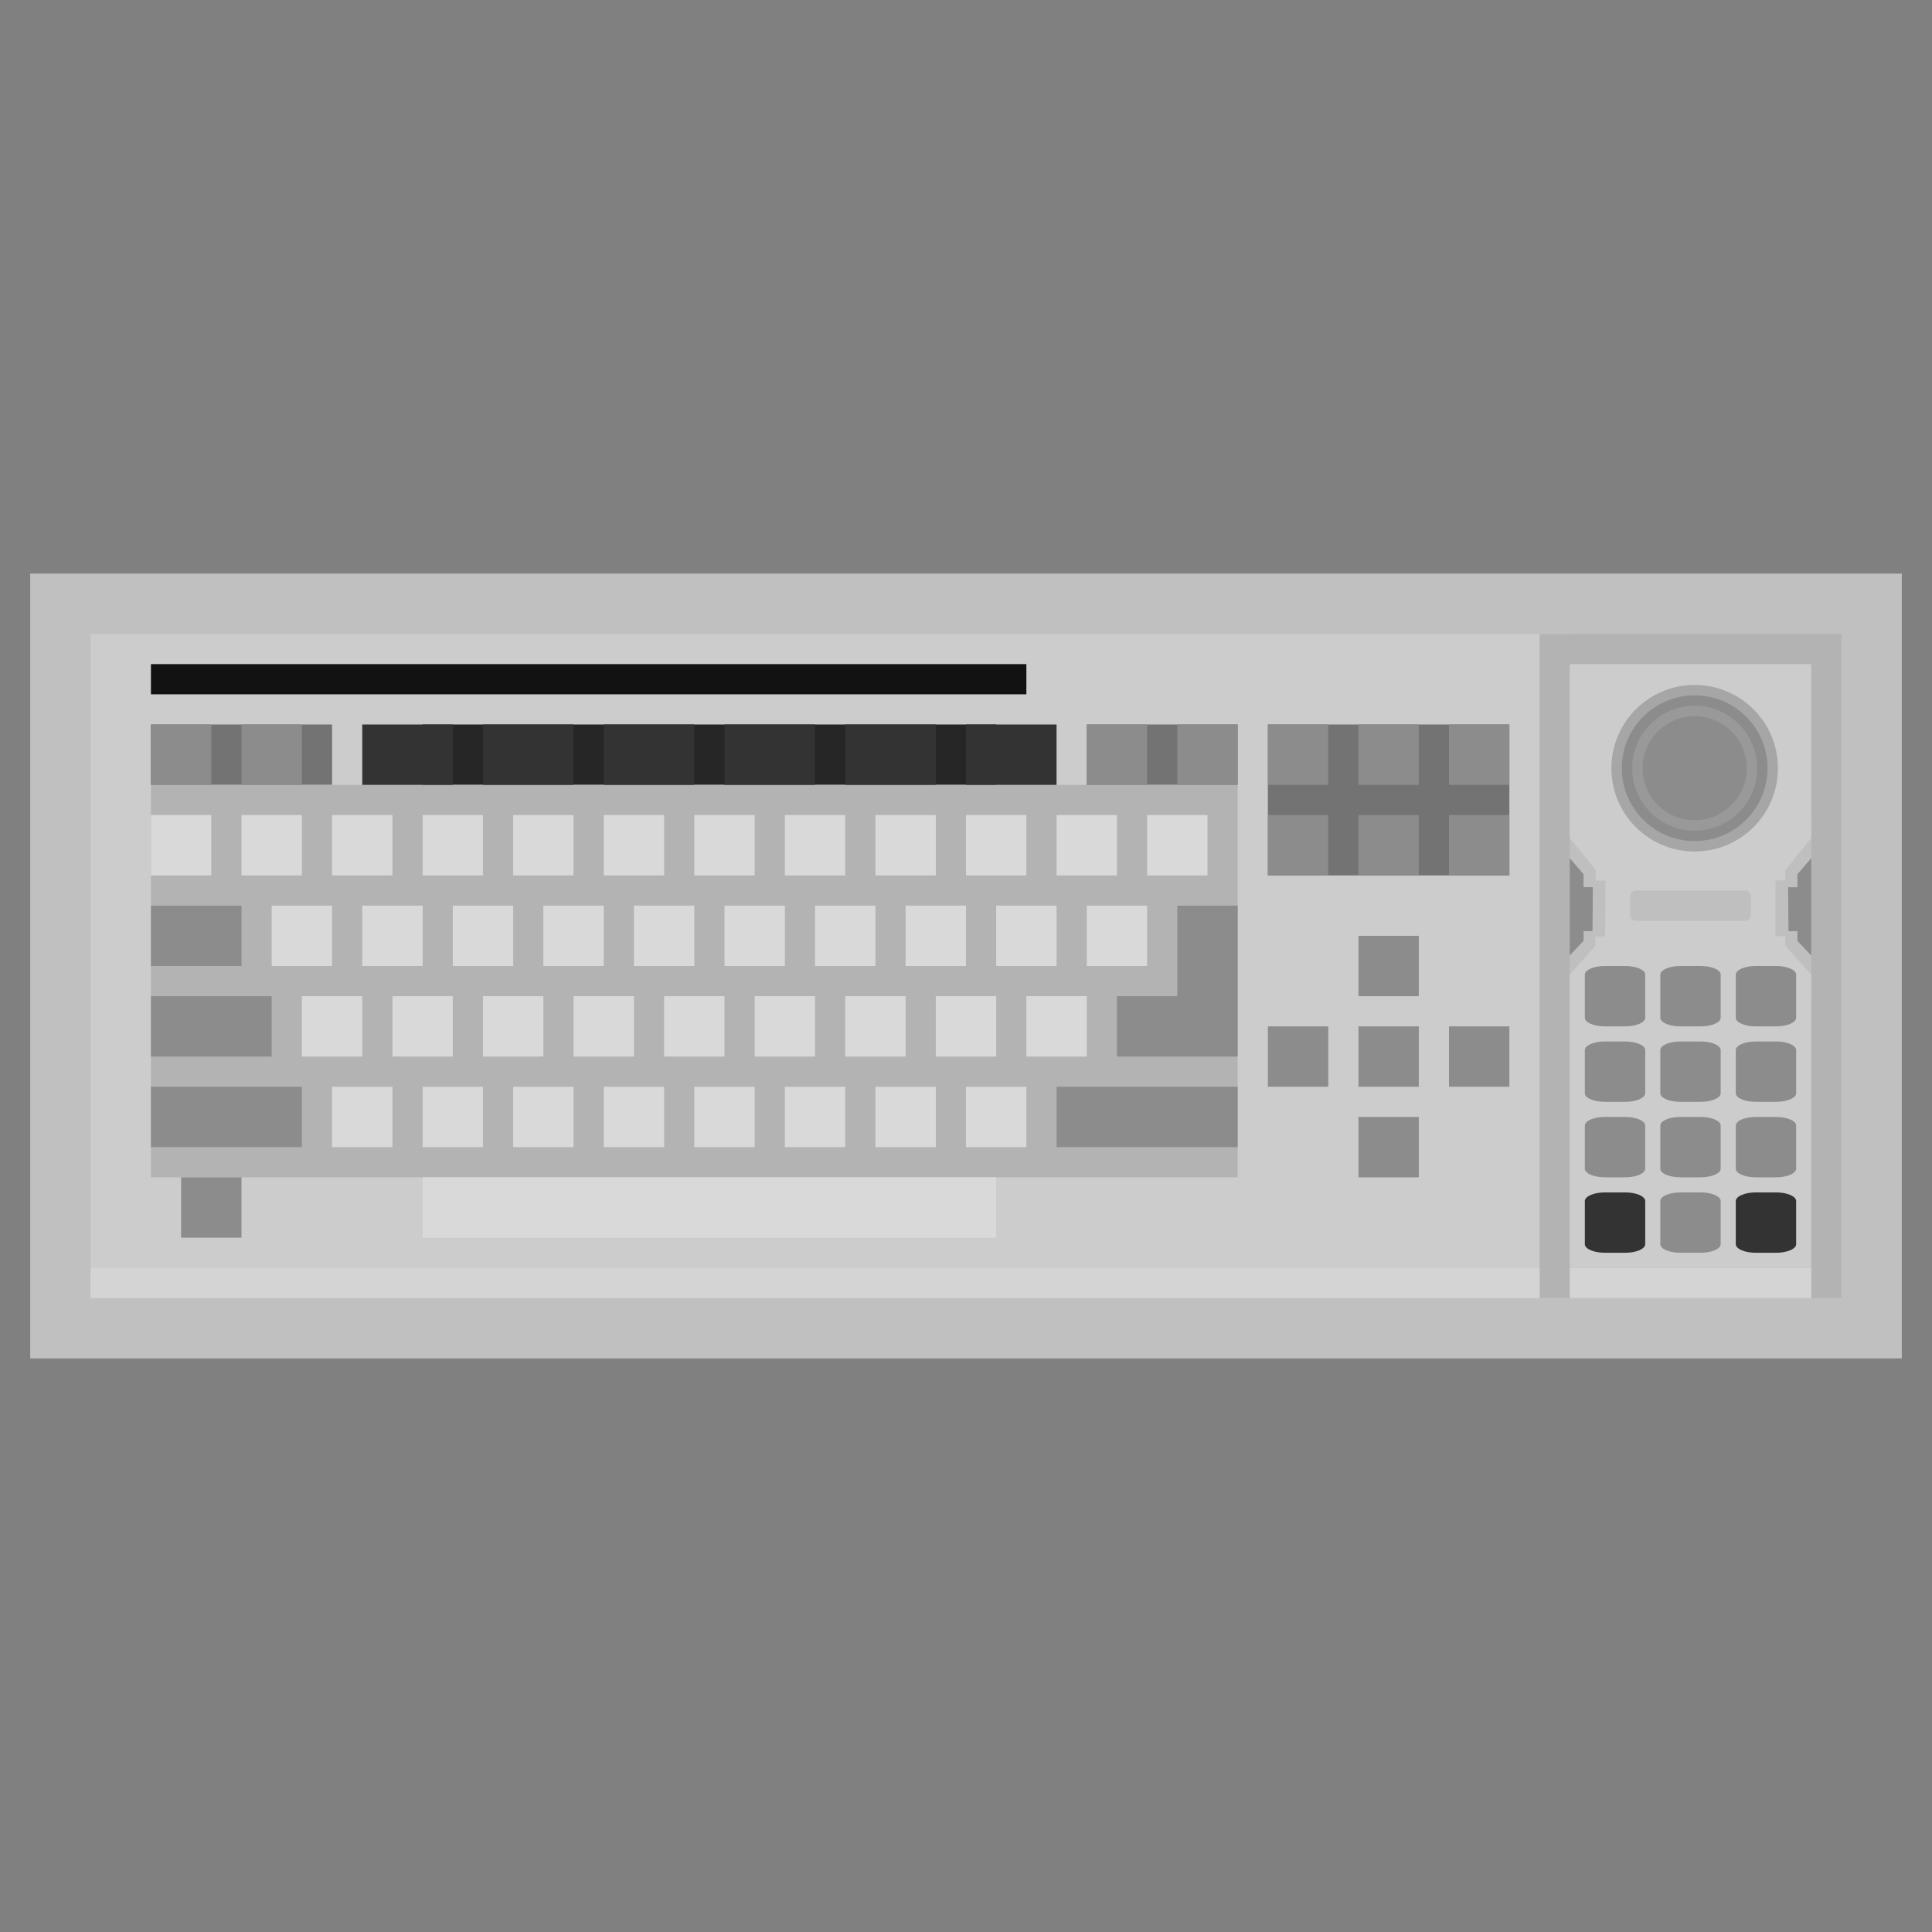 <?xml version="1.0" encoding="UTF-8" standalone="no"?>
<svg
   xmlns:dc="http://purl.org/dc/elements/1.1/"
   xmlns:cc="http://creativecommons.org/ns#"
   xmlns:rdf="http://www.w3.org/1999/02/22-rdf-syntax-ns#"
   xmlns:svg="http://www.w3.org/2000/svg"
   xmlns="http://www.w3.org/2000/svg"
   viewBox="0 0 320 320"
   height="320"
   width="320"
   xml:space="preserve"
   version="1.1"
   id="svg2"><rect x="0" y="0" width="320" height="320" fill="#808080" stroke="none"/><defs
     id="defs6"><clipPath
       id="clipPath16"
       clipPathUnits="userSpaceOnUse"><path
         id="path18"
         d="M 0,256 256,256 256,0 0,0 0,256 Z" /></clipPath><clipPath
       id="clipPath24"
       clipPathUnits="userSpaceOnUse"><path
         id="path26"
         d="M 4,180 252,180 252,76 4,76 4,180 Z" /></clipPath><clipPath
       id="clipPath194"
       clipPathUnits="userSpaceOnUse"><path
         id="path196"
         d="M 0,256 256,256 256,0 0,0 0,256 Z" /></clipPath></defs><g
     transform="matrix(1.25,0,0,-1.25,0,320)"
     id="g10"><g
       id="g12"><g
         clip-path="url(#clipPath16)"
         id="g14"><g
           id="g20"><g
             id="g22" /><g
             id="g28"><g
               style="opacity:0.5"
               id="g30"
               clip-path="url(#clipPath24)"><g
                 id="g32"
                 transform="translate(244,180)"><path
                   id="path34"
                   style="fill:#ffffff;fill-opacity:1;fill-rule:nonzero;stroke:none"
                   d="m 0,0 -36,0 -4,0 -192,0 -8,0 0,-8 0,-84 0,-4 0,-8 8,0 192,0 4,0 32,0 4,0 8,0 0,8 0,88 0,8 -8,0 z" /></g></g></g></g></g></g><path
       id="path36"
       style="fill:#cccccc;fill-opacity:1;fill-rule:nonzero;stroke:none"
       d="m 208,84 -196,0 0,88 196,0 0,-88 z" /><path
       id="path38"
       style="fill:#262626;fill-opacity:1;fill-rule:nonzero;stroke:none"
       d="m 132,152 -76,0 0,8 76,0 0,-8 z" /><path
       id="path40"
       style="fill:#b3b3b3;fill-opacity:1;fill-rule:nonzero;stroke:none"
       d="m 244,84 -40,0 0,88 40,0 0,-88 z" /><path
       id="path42"
       style="fill:#bfbfbf;fill-opacity:1;fill-rule:nonzero;stroke:none"
       d="m 240,124 -32,0 0,24 32,0 0,-24 z" /><path
       id="path44"
       style="fill:#737373;fill-opacity:1;fill-rule:nonzero;stroke:none"
       d="m 164,152 -20,0 0,8 20,0 0,-8 z" /><path
       id="path46"
       style="fill:#737373;fill-opacity:1;fill-rule:nonzero;stroke:none"
       d="m 44,152 -24,0 0,8 24,0 0,-8 z" /><path
       id="path48"
       style="fill:#737373;fill-opacity:1;fill-rule:nonzero;stroke:none"
       d="m 200,140 -32,0 0,20 32,0 0,-20 z" /><path
       id="path50"
       style="fill:#b3b3b3;fill-opacity:1;fill-rule:nonzero;stroke:none"
       d="m 164,100 -144,0 0,52 144,0 0,-52 z" /><path
       id="path52"
       style="fill:#121212;fill-opacity:1;fill-rule:nonzero;stroke:none"
       d="m 136,164 -116,0 0,4 116,0 0,-4 z" /><path
       id="path54"
       style="fill:#8c8c8c;fill-opacity:1;fill-rule:nonzero;stroke:none"
       d="m 28,152 -8,0 0,8 8,0 0,-8 z" /><path
       id="path56"
       style="fill:#d9d9d9;fill-opacity:1;fill-rule:nonzero;stroke:none"
       d="m 28,140 -8,0 0,8 8,0 0,-8 z" /><path
       id="path58"
       style="fill:#d9d9d9;fill-opacity:1;fill-rule:nonzero;stroke:none"
       d="m 40,140 -8,0 0,8 8,0 0,-8 z" /><path
       id="path60"
       style="fill:#d9d9d9;fill-opacity:1;fill-rule:nonzero;stroke:none"
       d="m 52,140 -8,0 0,8 8,0 0,-8 z" /><path
       id="path62"
       style="fill:#d9d9d9;fill-opacity:1;fill-rule:nonzero;stroke:none"
       d="m 64,140 -8,0 0,8 8,0 0,-8 z" /><path
       id="path64"
       style="fill:#d9d9d9;fill-opacity:1;fill-rule:nonzero;stroke:none"
       d="m 76,140 -8,0 0,8 8,0 0,-8 z" /><path
       id="path66"
       style="fill:#d9d9d9;fill-opacity:1;fill-rule:nonzero;stroke:none"
       d="m 88,140 -8,0 0,8 8,0 0,-8 z" /><path
       id="path68"
       style="fill:#d9d9d9;fill-opacity:1;fill-rule:nonzero;stroke:none"
       d="m 100,140 -8,0 0,8 8,0 0,-8 z" /><path
       id="path70"
       style="fill:#d9d9d9;fill-opacity:1;fill-rule:nonzero;stroke:none"
       d="m 112,140 -8,0 0,8 8,0 0,-8 z" /><path
       id="path72"
       style="fill:#d9d9d9;fill-opacity:1;fill-rule:nonzero;stroke:none"
       d="m 124,140 -8,0 0,8 8,0 0,-8 z" /><path
       id="path74"
       style="fill:#d9d9d9;fill-opacity:1;fill-rule:nonzero;stroke:none"
       d="m 136,140 -8,0 0,8 8,0 0,-8 z" /><path
       id="path76"
       style="fill:#d9d9d9;fill-opacity:1;fill-rule:nonzero;stroke:none"
       d="m 148,140 -8,0 0,8 8,0 0,-8 z" /><path
       id="path78"
       style="fill:#d9d9d9;fill-opacity:1;fill-rule:nonzero;stroke:none"
       d="m 160,140 -8,0 0,8 8,0 0,-8 z" /><path
       id="path80"
       style="fill:#8c8c8c;fill-opacity:1;fill-rule:nonzero;stroke:none"
       d="m 32,128 -12,0 0,8 12,0 0,-8 z" /><path
       id="path82"
       style="fill:#8c8c8c;fill-opacity:1;fill-rule:nonzero;stroke:none"
       d="m 36,116 -16,0 0,8 16,0 0,-8 z" /><path
       id="path84"
       style="fill:#8c8c8c;fill-opacity:1;fill-rule:nonzero;stroke:none"
       d="m 32,92 -8,0 0,8 8,0 0,-8 z" /><path
       id="path86"
       style="fill:#d9d9d9;fill-opacity:1;fill-rule:nonzero;stroke:none"
       d="m 44,128 -8,0 0,8 8,0 0,-8 z" /><path
       id="path88"
       style="fill:#d9d9d9;fill-opacity:1;fill-rule:nonzero;stroke:none"
       d="m 56,128 -8,0 0,8 8,0 0,-8 z" /><path
       id="path90"
       style="fill:#d9d9d9;fill-opacity:1;fill-rule:nonzero;stroke:none"
       d="m 68,128 -8,0 0,8 8,0 0,-8 z" /><path
       id="path92"
       style="fill:#d9d9d9;fill-opacity:1;fill-rule:nonzero;stroke:none"
       d="m 80,128 -8,0 0,8 8,0 0,-8 z" /><path
       id="path94"
       style="fill:#d9d9d9;fill-opacity:1;fill-rule:nonzero;stroke:none"
       d="m 92,128 -8,0 0,8 8,0 0,-8 z" /><path
       id="path96"
       style="fill:#d9d9d9;fill-opacity:1;fill-rule:nonzero;stroke:none"
       d="m 104,128 -8,0 0,8 8,0 0,-8 z" /><path
       id="path98"
       style="fill:#d9d9d9;fill-opacity:1;fill-rule:nonzero;stroke:none"
       d="m 116,128 -8,0 0,8 8,0 0,-8 z" /><path
       id="path100"
       style="fill:#d9d9d9;fill-opacity:1;fill-rule:nonzero;stroke:none"
       d="m 128,128 -8,0 0,8 8,0 0,-8 z" /><path
       id="path102"
       style="fill:#d9d9d9;fill-opacity:1;fill-rule:nonzero;stroke:none"
       d="m 140,128 -8,0 0,8 8,0 0,-8 z" /><path
       id="path104"
       style="fill:#d9d9d9;fill-opacity:1;fill-rule:nonzero;stroke:none"
       d="m 152,128 -8,0 0,8 8,0 0,-8 z" /><path
       id="path106"
       style="fill:#d9d9d9;fill-opacity:1;fill-rule:nonzero;stroke:none"
       d="m 48,116 -8,0 0,8 8,0 0,-8 z" /><path
       id="path108"
       style="fill:#d9d9d9;fill-opacity:1;fill-rule:nonzero;stroke:none"
       d="m 60,116 -8,0 0,8 8,0 0,-8 z" /><path
       id="path110"
       style="fill:#d9d9d9;fill-opacity:1;fill-rule:nonzero;stroke:none"
       d="m 72,116 -8,0 0,8 8,0 0,-8 z" /><path
       id="path112"
       style="fill:#d9d9d9;fill-opacity:1;fill-rule:nonzero;stroke:none"
       d="m 84,116 -8,0 0,8 8,0 0,-8 z" /><path
       id="path114"
       style="fill:#d9d9d9;fill-opacity:1;fill-rule:nonzero;stroke:none"
       d="m 96,116 -8,0 0,8 8,0 0,-8 z" /><path
       id="path116"
       style="fill:#d9d9d9;fill-opacity:1;fill-rule:nonzero;stroke:none"
       d="m 108,116 -8,0 0,8 8,0 0,-8 z" /><path
       id="path118"
       style="fill:#d9d9d9;fill-opacity:1;fill-rule:nonzero;stroke:none"
       d="m 120,116 -8,0 0,8 8,0 0,-8 z" /><path
       id="path120"
       style="fill:#d9d9d9;fill-opacity:1;fill-rule:nonzero;stroke:none"
       d="m 132,116 -8,0 0,8 8,0 0,-8 z" /><path
       id="path122"
       style="fill:#d9d9d9;fill-opacity:1;fill-rule:nonzero;stroke:none"
       d="m 144,116 -8,0 0,8 8,0 0,-8 z" /><path
       id="path124"
       style="fill:#d9d9d9;fill-opacity:1;fill-rule:nonzero;stroke:none"
       d="m 52,104 -8,0 0,8 8,0 0,-8 z" /><path
       id="path126"
       style="fill:#d9d9d9;fill-opacity:1;fill-rule:nonzero;stroke:none"
       d="m 64,104 -8,0 0,8 8,0 0,-8 z" /><path
       id="path128"
       style="fill:#d9d9d9;fill-opacity:1;fill-rule:nonzero;stroke:none"
       d="m 76,104 -8,0 0,8 8,0 0,-8 z" /><path
       id="path130"
       style="fill:#d9d9d9;fill-opacity:1;fill-rule:nonzero;stroke:none"
       d="m 88,104 -8,0 0,8 8,0 0,-8 z" /><path
       id="path132"
       style="fill:#d9d9d9;fill-opacity:1;fill-rule:nonzero;stroke:none"
       d="m 100,104 -8,0 0,8 8,0 0,-8 z" /><path
       id="path134"
       style="fill:#d9d9d9;fill-opacity:1;fill-rule:nonzero;stroke:none"
       d="m 112,104 -8,0 0,8 8,0 0,-8 z" /><path
       id="path136"
       style="fill:#d9d9d9;fill-opacity:1;fill-rule:nonzero;stroke:none"
       d="m 124,104 -8,0 0,8 8,0 0,-8 z" /><path
       id="path138"
       style="fill:#d9d9d9;fill-opacity:1;fill-rule:nonzero;stroke:none"
       d="m 136,104 -8,0 0,8 8,0 0,-8 z" /><g
       transform="translate(156,136)"
       id="g140"><path
         id="path142"
         style="fill:#8c8c8c;fill-opacity:1;fill-rule:nonzero;stroke:none"
         d="m 0,0 0,-12 -8,0 0,-8 16,0 0,4 0,4 0,12 -8,0 z" /></g><path
       id="path144"
       style="fill:#8c8c8c;fill-opacity:1;fill-rule:nonzero;stroke:none"
       d="m 40,152 -8,0 0,8 8,0 0,-8 z" /><path
       id="path146"
       style="fill:#8c8c8c;fill-opacity:1;fill-rule:nonzero;stroke:none"
       d="m 152,152 -8,0 0,8 8,0 0,-8 z" /><path
       id="path148"
       style="fill:#8c8c8c;fill-opacity:1;fill-rule:nonzero;stroke:none"
       d="m 164,152 -8,0 0,8 8,0 0,-8 z" /><path
       id="path150"
       style="fill:#8c8c8c;fill-opacity:1;fill-rule:nonzero;stroke:none"
       d="m 176,152 -8,0 0,8 8,0 0,-8 z" /><path
       id="path152"
       style="fill:#8c8c8c;fill-opacity:1;fill-rule:nonzero;stroke:none"
       d="m 188,152 -8,0 0,8 8,0 0,-8 z" /><path
       id="path154"
       style="fill:#8c8c8c;fill-opacity:1;fill-rule:nonzero;stroke:none"
       d="m 200,152 -8,0 0,8 8,0 0,-8 z" /><path
       id="path156"
       style="fill:#8c8c8c;fill-opacity:1;fill-rule:nonzero;stroke:none"
       d="m 176,140 -8,0 0,8 8,0 0,-8 z" /><path
       id="path158"
       style="fill:#8c8c8c;fill-opacity:1;fill-rule:nonzero;stroke:none"
       d="m 188,140 -8,0 0,8 8,0 0,-8 z" /><path
       id="path160"
       style="fill:#8c8c8c;fill-opacity:1;fill-rule:nonzero;stroke:none"
       d="m 188,124 -8,0 0,8 8,0 0,-8 z" /><path
       id="path162"
       style="fill:#8c8c8c;fill-opacity:1;fill-rule:nonzero;stroke:none"
       d="m 188,100 -8,0 0,8 8,0 0,-8 z" /><path
       id="path164"
       style="fill:#8c8c8c;fill-opacity:1;fill-rule:nonzero;stroke:none"
       d="m 188,112 -8,0 0,8 8,0 0,-8 z" /><path
       id="path166"
       style="fill:#8c8c8c;fill-opacity:1;fill-rule:nonzero;stroke:none"
       d="m 200,112 -8,0 0,8 8,0 0,-8 z" /><path
       id="path168"
       style="fill:#8c8c8c;fill-opacity:1;fill-rule:nonzero;stroke:none"
       d="m 176,112 -8,0 0,8 8,0 0,-8 z" /><path
       id="path170"
       style="fill:#8c8c8c;fill-opacity:1;fill-rule:nonzero;stroke:none"
       d="m 200,140 -8,0 0,8 8,0 0,-8 z" /><path
       id="path172"
       style="fill:#333333;fill-opacity:1;fill-rule:nonzero;stroke:none"
       d="m 60,152 -12,0 0,8 12,0 0,-8 z" /><path
       id="path174"
       style="fill:#333333;fill-opacity:1;fill-rule:nonzero;stroke:none"
       d="m 76,152 -12,0 0,8 12,0 0,-8 z" /><path
       id="path176"
       style="fill:#333333;fill-opacity:1;fill-rule:nonzero;stroke:none"
       d="m 92,152 -12,0 0,8 12,0 0,-8 z" /><path
       id="path178"
       style="fill:#333333;fill-opacity:1;fill-rule:nonzero;stroke:none"
       d="m 108,152 -12,0 0,8 12,0 0,-8 z" /><path
       id="path180"
       style="fill:#333333;fill-opacity:1;fill-rule:nonzero;stroke:none"
       d="m 124,152 -12,0 0,8 12,0 0,-8 z" /><path
       id="path182"
       style="fill:#333333;fill-opacity:1;fill-rule:nonzero;stroke:none"
       d="m 140,152 -12,0 0,8 12,0 0,-8 z" /><path
       id="path184"
       style="fill:#d9d9d9;fill-opacity:1;fill-rule:nonzero;stroke:none"
       d="m 132,92 -76,0 0,8 76,0 0,-8 z" /><g
       transform="translate(208,168)"
       id="g186"><path
         id="path188"
         style="fill:#cccccc;fill-opacity:1;fill-rule:nonzero;stroke:none"
         d="m 0,0 0,-23.028 3.452,-4.275 0,-1.377 1.295,0 -0.062,-7.405 -1.295,0 0,-1.246 L 0,-41.155 0,-80 l 32,0.006 0,38.869 -3.441,3.816 0,1.269 -1.29,0 0,7.379 1.29,0 0,1.353 L 32,-23.026 32,0 0,0 Z" /></g><g
       id="g190"><g
         clip-path="url(#clipPath194)"
         id="g192"><g
           transform="translate(222.666,128)"
           id="g198"><path
             id="path200"
             style="fill:#8c8c8c;fill-opacity:1;fill-rule:nonzero;stroke:none"
             d="m 0,0 2.668,0 c 1.476,0 2.666,-0.513 2.666,-1.146 l 0,-5.712 C 5.334,-7.49 4.144,-8 2.668,-8 L 0,-8 c -1.476,0 -2.666,0.51 -2.666,1.142 l 0,5.712 C -2.666,-0.513 -1.476,0 0,0" /></g><g
           transform="translate(232.666,128)"
           id="g202"><path
             id="path204"
             style="fill:#8c8c8c;fill-opacity:1;fill-rule:nonzero;stroke:none"
             d="m 0,0 2.668,0 c 1.476,0 2.666,-0.513 2.666,-1.146 l 0,-5.712 C 5.334,-7.49 4.144,-8 2.668,-8 L 0,-8 c -1.476,0 -2.666,0.51 -2.666,1.142 l 0,5.712 C -2.666,-0.513 -1.476,0 0,0" /></g><g
           transform="translate(212.666,128)"
           id="g206"><path
             id="path208"
             style="fill:#8c8c8c;fill-opacity:1;fill-rule:nonzero;stroke:none"
             d="m 0,0 2.668,0 c 1.476,0 2.666,-0.513 2.666,-1.146 l 0,-5.712 C 5.334,-7.49 4.144,-8 2.668,-8 L 0,-8 c -1.476,0 -2.666,0.51 -2.666,1.142 l 0,5.712 C -2.666,-0.513 -1.476,0 0,0" /></g><g
           transform="translate(222.666,118)"
           id="g210"><path
             id="path212"
             style="fill:#8c8c8c;fill-opacity:1;fill-rule:nonzero;stroke:none"
             d="m 0,0 2.668,0 c 1.476,0 2.666,-0.513 2.666,-1.146 l 0,-5.712 C 5.334,-7.49 4.144,-8 2.668,-8 L 0,-8 c -1.476,0 -2.666,0.51 -2.666,1.142 l 0,5.712 C -2.666,-0.513 -1.476,0 0,0" /></g><g
           transform="translate(232.666,118)"
           id="g214"><path
             id="path216"
             style="fill:#8c8c8c;fill-opacity:1;fill-rule:nonzero;stroke:none"
             d="m 0,0 2.668,0 c 1.476,0 2.666,-0.513 2.666,-1.146 l 0,-5.712 C 5.334,-7.49 4.144,-8 2.668,-8 L 0,-8 c -1.476,0 -2.666,0.51 -2.666,1.142 l 0,5.712 C -2.666,-0.513 -1.476,0 0,0" /></g><g
           transform="translate(212.666,118)"
           id="g218"><path
             id="path220"
             style="fill:#8c8c8c;fill-opacity:1;fill-rule:nonzero;stroke:none"
             d="m 0,0 2.668,0 c 1.476,0 2.666,-0.513 2.666,-1.146 l 0,-5.712 C 5.334,-7.49 4.144,-8 2.668,-8 L 0,-8 c -1.476,0 -2.666,0.51 -2.666,1.142 l 0,5.712 C -2.666,-0.513 -1.476,0 0,0" /></g><g
           transform="translate(222.666,108)"
           id="g222"><path
             id="path224"
             style="fill:#8c8c8c;fill-opacity:1;fill-rule:nonzero;stroke:none"
             d="m 0,0 2.668,0 c 1.476,0 2.666,-0.513 2.666,-1.146 l 0,-5.712 C 5.334,-7.49 4.144,-8 2.668,-8 L 0,-8 c -1.476,0 -2.666,0.51 -2.666,1.142 l 0,5.712 C -2.666,-0.513 -1.476,0 0,0" /></g><g
           transform="translate(232.666,108)"
           id="g226"><path
             id="path228"
             style="fill:#8c8c8c;fill-opacity:1;fill-rule:nonzero;stroke:none"
             d="m 0,0 2.668,0 c 1.476,0 2.666,-0.513 2.666,-1.146 l 0,-5.712 C 5.334,-7.49 4.144,-8 2.668,-8 L 0,-8 c -1.476,0 -2.666,0.51 -2.666,1.142 l 0,5.712 C -2.666,-0.513 -1.476,0 0,0" /></g><g
           transform="translate(212.666,108)"
           id="g230"><path
             id="path232"
             style="fill:#8c8c8c;fill-opacity:1;fill-rule:nonzero;stroke:none"
             d="m 0,0 2.668,0 c 1.476,0 2.666,-0.513 2.666,-1.146 l 0,-5.712 C 5.334,-7.49 4.144,-8 2.668,-8 L 0,-8 c -1.476,0 -2.666,0.51 -2.666,1.142 l 0,5.712 C -2.666,-0.513 -1.476,0 0,0" /></g><g
           transform="translate(222.666,98)"
           id="g234"><path
             id="path236"
             style="fill:#8c8c8c;fill-opacity:1;fill-rule:nonzero;stroke:none"
             d="m 0,0 2.668,0 c 1.476,0 2.666,-0.513 2.666,-1.146 l 0,-5.712 C 5.334,-7.49 4.144,-8 2.668,-8 L 0,-8 c -1.476,0 -2.666,0.51 -2.666,1.142 l 0,5.712 C -2.666,-0.513 -1.476,0 0,0" /></g><g
           transform="translate(232.666,98)"
           id="g238"><path
             id="path240"
             style="fill:#333333;fill-opacity:1;fill-rule:nonzero;stroke:none"
             d="m 0,0 2.668,0 c 1.476,0 2.666,-0.513 2.666,-1.146 l 0,-5.712 C 5.334,-7.49 4.144,-8 2.668,-8 L 0,-8 c -1.476,0 -2.666,0.51 -2.666,1.142 l 0,5.712 C -2.666,-0.513 -1.476,0 0,0" /></g><g
           transform="translate(212.666,98)"
           id="g242"><path
             id="path244"
             style="fill:#333333;fill-opacity:1;fill-rule:nonzero;stroke:none"
             d="m 0,0 2.668,0 c 1.476,0 2.666,-0.513 2.666,-1.146 l 0,-5.712 C 5.334,-7.49 4.144,-8 2.668,-8 L 0,-8 c -1.476,0 -2.666,0.51 -2.666,1.142 l 0,5.712 C -2.666,-0.513 -1.476,0 0,0" /></g><g
           transform="translate(224.552,165.241)"
           id="g246"><path
             id="path248"
             style="fill:#a6a6a6;fill-opacity:1;fill-rule:nonzero;stroke:none"
             d="m 0,0 c 6.094,0 11.034,-4.94 11.034,-11.034 0,-6.094 -4.94,-11.035 -11.034,-11.035 -6.094,0 -11.034,4.941 -11.034,11.035 C -11.034,-4.94 -6.094,0 0,0" /></g><g
           transform="translate(224.551,163.862)"
           id="g250"><path
             id="path252"
             style="fill:#8c8c8c;fill-opacity:1;fill-rule:nonzero;stroke:none"
             d="m 0,0 c -5.332,0 -9.654,-4.323 -9.654,-9.655 0,-5.332 4.322,-9.655 9.654,-9.655 5.333,-0.001 9.656,4.322 9.656,9.655 C 9.656,-4.322 5.333,0.001 0,0" /></g><g
           transform="translate(224.552,162.483)"
           id="g254"><path
             id="path256"
             style="fill:#999999;fill-opacity:1;fill-rule:nonzero;stroke:none"
             d="m 0,0 c 4.57,0 8.275,-3.706 8.275,-8.276 0,-4.571 -3.705,-8.276 -8.275,-8.276 -4.57,0 -8.276,3.705 -8.276,8.276 C -8.276,-3.706 -4.57,0 0,0" /></g><g
           transform="translate(224.553,161.103)"
           id="g258"><path
             id="path260"
             style="fill:#8c8c8c;fill-opacity:1;fill-rule:nonzero;stroke:none"
             d="m 0,0 c -3.809,0 -6.896,-3.086 -6.897,-6.896 -10e-4,-3.809 3.087,-6.898 6.897,-6.897 3.81,10e-4 6.896,3.089 6.896,6.897 C 6.895,-3.087 3.808,-0.001 0,0" /></g><g
           transform="translate(208,142.287)"
           id="g262"><path
             id="path264"
             style="fill:#8c8c8c;fill-opacity:1;fill-rule:nonzero;stroke:none"
             d="m 0,0 0,-12.89 1.83,1.93 0,1.291 1.186,0 0.043,5.823 -1.229,0 0,1.72 L 0,0 Z" /></g><g
           transform="translate(240,142.287)"
           id="g266"><path
             id="path268"
             style="fill:#8c8c8c;fill-opacity:1;fill-rule:nonzero;stroke:none"
             d="m 0,0 -1.832,-2.126 0,-1.72 -1.23,0 0.043,-5.823 1.187,0 0,-1.291 L 0,-12.89 0,0 Z" /></g><g
           transform="translate(216.695,138)"
           id="g270"><path
             id="path272"
             style="fill:#bfbfbf;fill-opacity:1;fill-rule:nonzero;stroke:none"
             d="m 0,0 14.609,0 c 0.386,0 0.696,-0.359 0.696,-0.802 l 0,-2.399 C 15.305,-3.645 14.995,-4 14.609,-4 L 0,-4 c -0.386,0 -0.695,0.355 -0.695,0.799 l 0,2.399 C -0.695,-0.359 -0.386,0 0,0" /></g><path
           id="path274"
           style="fill:#d4d4d4;fill-opacity:1;fill-rule:nonzero;stroke:none"
           d="m 240,84 -32,0 0,4 32,0 0,-4 z" /><path
           id="path276"
           style="fill:#d4d4d4;fill-opacity:1;fill-rule:nonzero;stroke:none"
           d="m 204,88 -192,0 0,-4 192,0 0,4 z" /><path
           id="path278"
           style="fill:#8c8c8c;fill-opacity:1;fill-rule:nonzero;stroke:none"
           d="m 40,104 -20,0 0,8 20,0 0,-8 z" /><path
           id="path280"
           style="fill:#8c8c8c;fill-opacity:1;fill-rule:nonzero;stroke:none"
           d="m 164,104 -24,0 0,8 24,0 0,-8 z" /></g></g></g></svg>